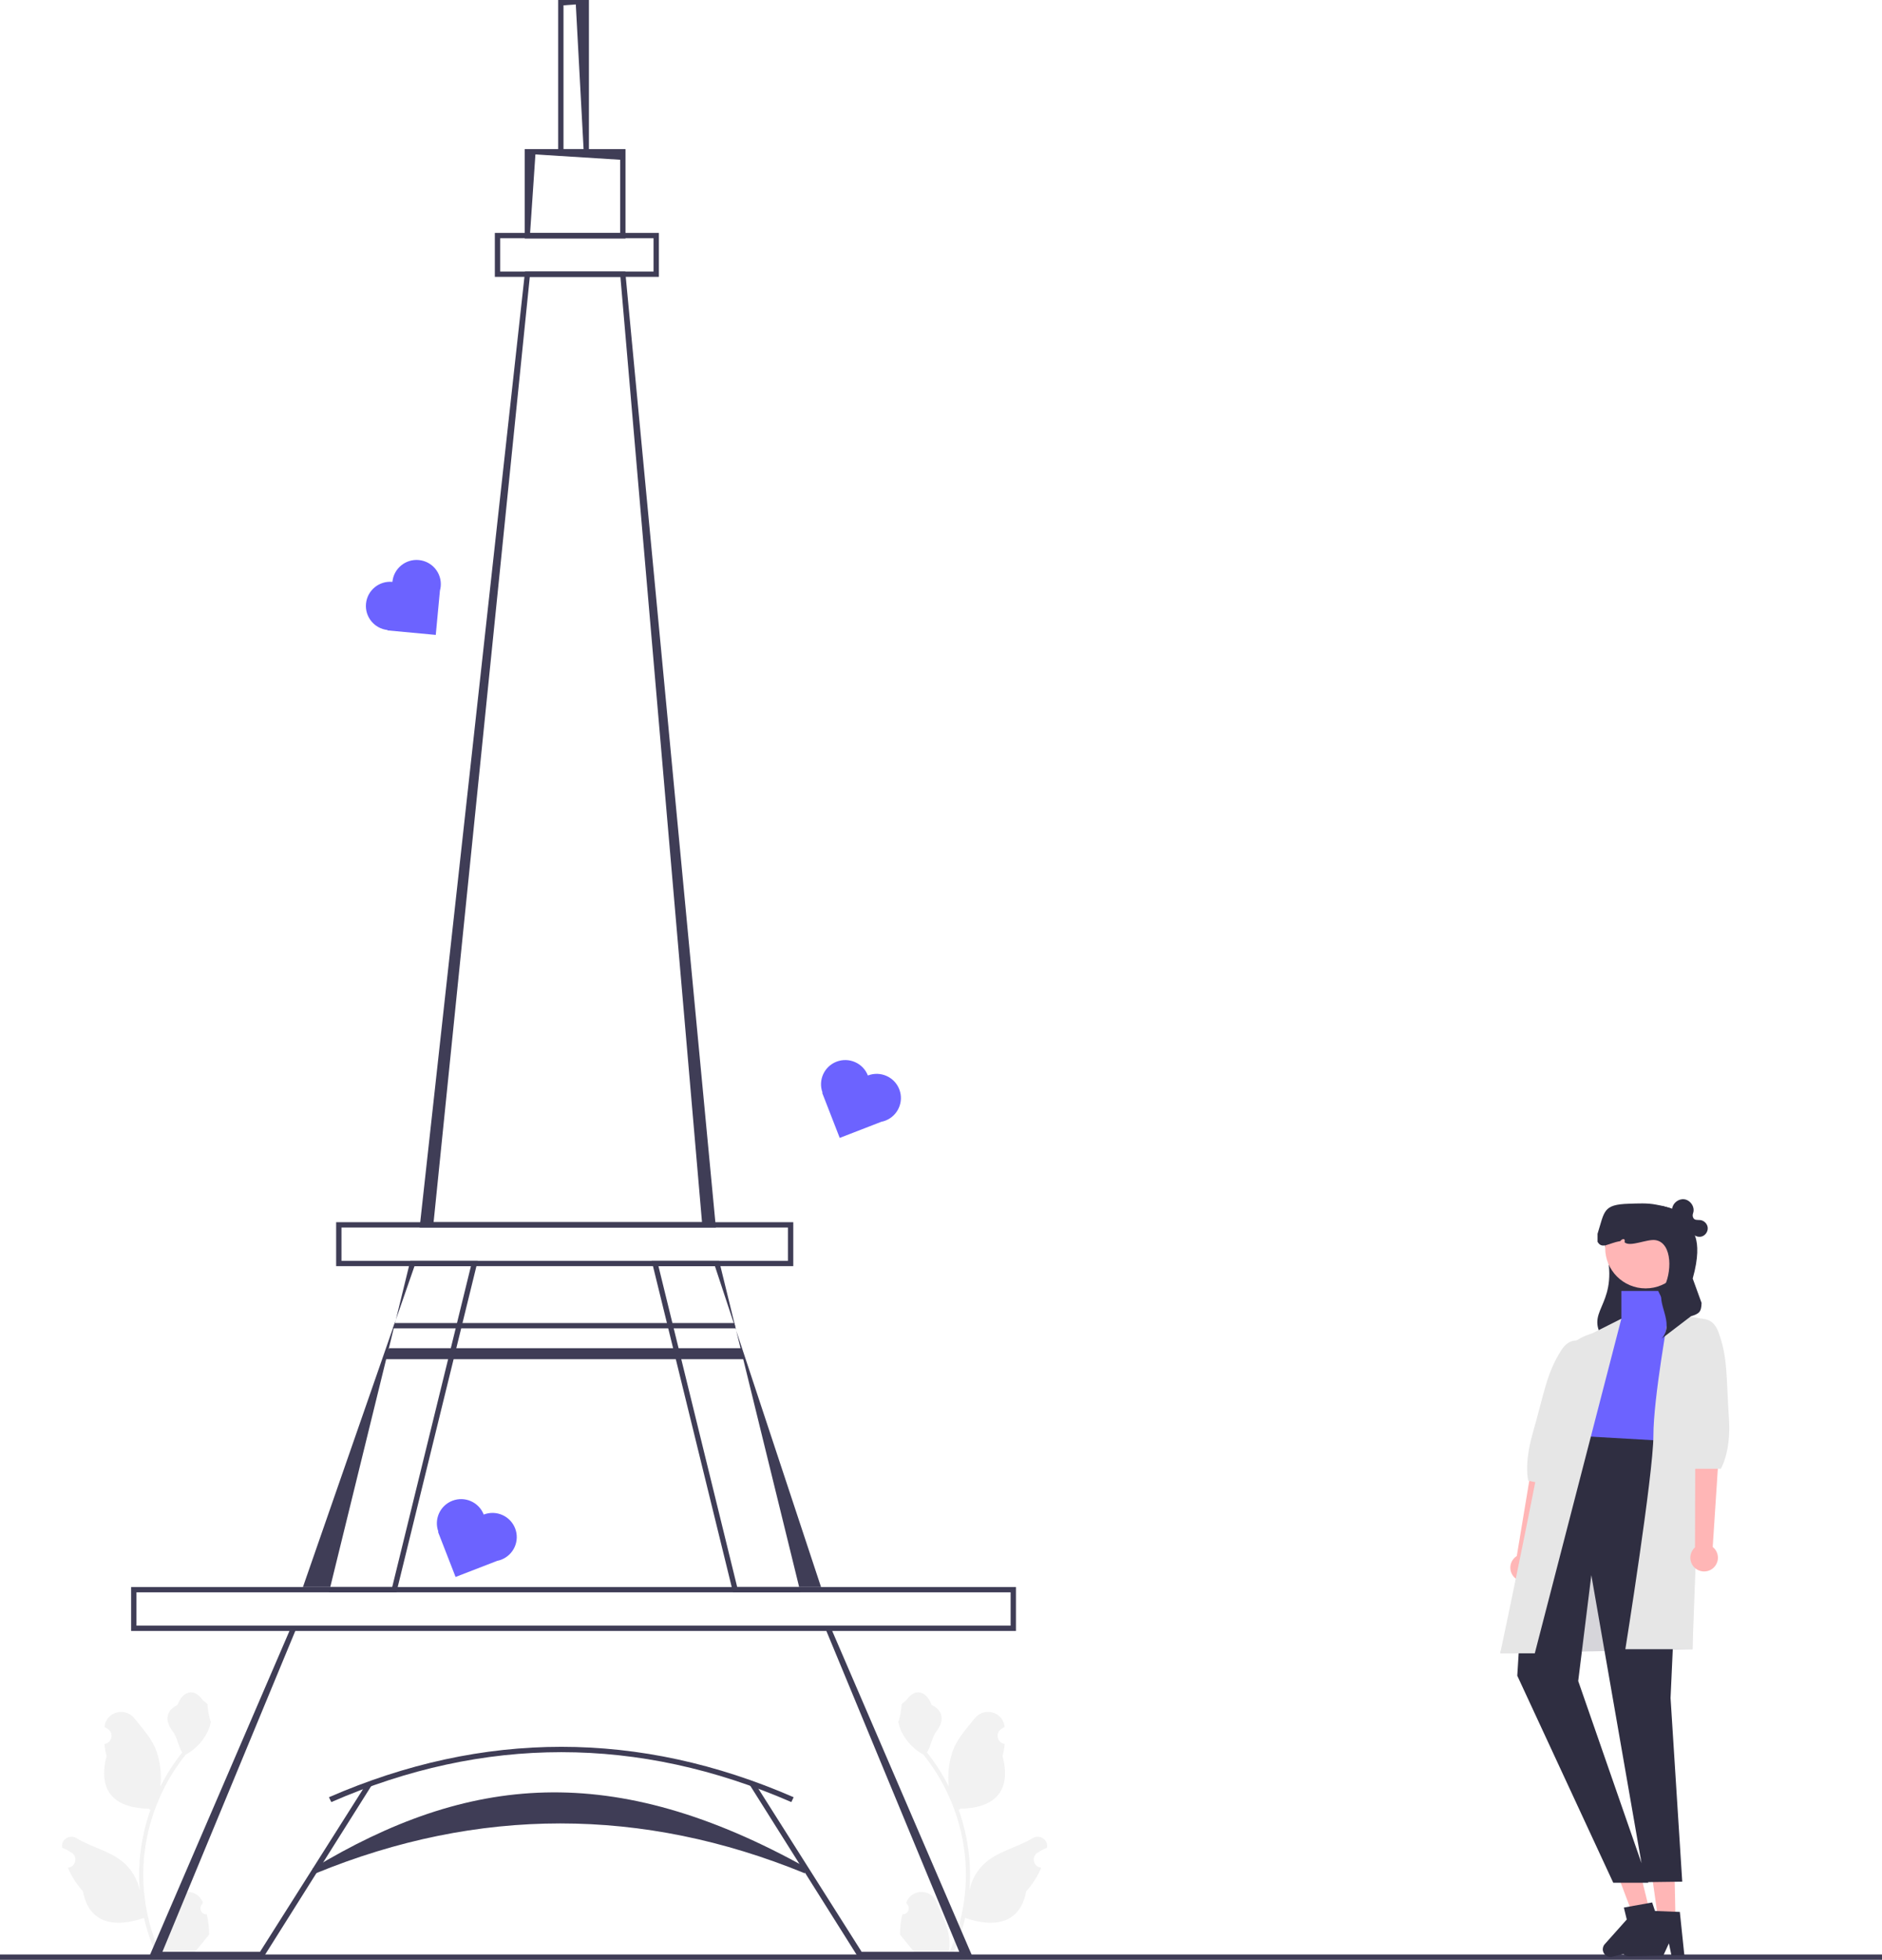 <svg width="344" height="358" viewBox="0 0 344 358" fill="none" xmlns="http://www.w3.org/2000/svg">
<g clip-path="url(#clip0_47_181)">
<path d="M164.944 349.693C165.951 349.756 166.508 348.508 165.746 347.781L165.67 347.481C165.68 347.457 165.69 347.433 165.7 347.409C166.719 344.987 170.171 345.004 171.181 347.429C172.078 349.581 173.219 351.737 173.5 354.013C173.626 355.018 173.57 356.041 173.346 357.027C175.447 352.453 176.552 347.458 176.552 342.435C176.552 341.173 176.483 339.91 176.341 338.651C176.225 337.622 176.064 336.598 175.856 335.584C174.732 330.102 172.297 324.881 168.786 320.521C167.098 319.601 165.69 318.163 164.839 316.439C164.534 315.817 164.295 315.149 164.181 314.467C164.373 314.493 164.906 311.576 164.761 311.397C165.028 310.992 165.508 310.791 165.8 310.395C167.254 308.43 169.258 308.773 170.304 311.444C172.538 312.568 172.56 314.433 171.189 316.226C170.316 317.366 170.197 318.91 169.431 320.131C169.51 320.232 169.592 320.329 169.671 320.429C171.115 322.276 172.363 324.26 173.416 326.344C173.119 324.028 173.558 321.237 174.307 319.437C175.159 317.387 176.757 315.661 178.164 313.889C179.854 311.76 183.32 312.689 183.617 315.387C183.62 315.414 183.623 315.44 183.626 315.466C183.417 315.583 183.212 315.708 183.012 315.84C181.871 316.592 182.266 318.355 183.617 318.563L183.648 318.568C183.572 319.318 183.443 320.062 183.254 320.794C185.059 327.752 181.162 330.287 175.598 330.401C175.475 330.463 175.355 330.526 175.233 330.586C175.796 332.168 176.247 333.791 176.581 335.437C176.88 336.89 177.088 338.359 177.204 339.835C177.349 341.697 177.336 343.568 177.179 345.427L177.188 345.361C177.588 343.314 178.703 341.402 180.322 340.077C182.734 338.102 186.141 337.375 188.742 335.787C189.995 335.023 191.599 336.011 191.381 337.458L191.37 337.527C190.983 337.684 190.605 337.867 190.24 338.071C190.031 338.188 189.826 338.313 189.626 338.445C188.485 339.197 188.879 340.96 190.231 341.168L190.262 341.172C190.284 341.176 190.303 341.179 190.325 341.182C189.66 342.755 188.734 344.215 187.575 345.474C186.447 351.548 181.599 352.125 176.414 350.356H176.41C175.844 352.817 175.015 355.222 173.951 357.514H165.164C165.132 357.417 165.104 357.316 165.076 357.219C165.888 357.269 166.707 357.222 167.507 357.074C166.855 356.277 166.203 355.473 165.551 354.676C165.535 354.66 165.523 354.644 165.51 354.629C165.18 354.221 164.846 353.816 164.515 353.407L164.515 353.407C164.494 352.154 164.645 350.905 164.944 349.693Z" fill="#F2F2F2"/>
<path d="M37.791 349.693C38.089 350.905 38.24 352.154 38.219 353.407L38.219 353.407C37.888 353.816 37.554 354.221 37.224 354.629C37.211 354.644 37.199 354.66 37.183 354.676C36.531 355.473 35.879 356.277 35.227 357.074C36.027 357.222 36.846 357.269 37.658 357.219C37.63 357.316 37.602 357.417 37.57 357.514H28.783C27.719 355.222 26.89 352.817 26.324 350.356H26.32C21.135 352.125 16.288 351.548 15.159 345.474C14 344.215 13.074 342.755 12.409 341.182C12.431 341.179 12.45 341.176 12.472 341.172L12.503 341.168C13.855 340.96 14.249 339.197 13.108 338.445C12.908 338.313 12.703 338.188 12.494 338.071C12.129 337.867 11.751 337.684 11.364 337.527L11.353 337.458C11.135 336.011 12.739 335.023 13.992 335.787C16.593 337.375 20 338.102 22.412 340.077C24.031 341.402 25.146 343.314 25.546 345.361L25.555 345.427C25.398 343.568 25.385 341.697 25.53 339.835C25.646 338.359 25.854 336.89 26.154 335.437C26.487 333.791 26.938 332.168 27.502 330.586C27.379 330.526 27.259 330.463 27.136 330.401C21.572 330.287 17.675 327.752 19.48 320.794C19.291 320.062 19.162 319.318 19.086 318.568L19.117 318.563C20.468 318.355 20.863 316.592 19.722 315.84C19.522 315.708 19.317 315.583 19.108 315.466C19.111 315.44 19.114 315.414 19.117 315.387C19.414 312.689 22.88 311.76 24.57 313.889C25.977 315.661 27.575 317.387 28.427 319.437C29.176 321.237 29.616 324.028 29.318 326.344C30.371 324.26 31.62 322.276 33.063 320.429C33.142 320.329 33.224 320.232 33.303 320.131C32.538 318.91 32.418 317.366 31.545 316.226C30.174 314.433 30.196 312.568 32.43 311.444C33.476 308.773 35.48 308.43 36.934 310.395C37.227 310.791 37.706 310.992 37.973 311.397C37.828 311.576 38.361 314.493 38.553 314.467C38.44 315.149 38.2 315.817 37.895 316.439C37.044 318.163 35.636 319.601 33.948 320.52C30.437 324.881 28.002 330.102 26.878 335.584C26.67 336.598 26.509 337.622 26.393 338.651C26.251 339.91 26.182 341.173 26.182 342.435C26.182 347.458 27.287 352.453 29.388 357.027C29.164 356.041 29.108 355.018 29.234 354.013C29.515 351.737 30.656 349.581 31.553 347.429C32.563 345.004 36.015 344.987 37.034 347.409C37.044 347.433 37.054 347.457 37.064 347.481L36.989 347.781C36.226 348.508 36.783 349.756 37.791 349.693Z" fill="#F2F2F2"/>
<path d="M130.849 224.233H76.704L76.763 223.693L95.966 49.602H114.286L114.328 50.043L130.849 224.233ZM79.255 223.26H128.315L113.399 50.575H96.839L79.255 223.26Z" fill="#3F3D56"/>
<path d="M144.997 231.288H61.442V223.26H144.997V231.288ZM62.417 230.316H144.022V224.233H62.417V230.316Z" fill="#3F3D56"/>
<path d="M120.434 50.575H90.45V42.546H120.434V50.575ZM91.426 49.602H119.459V43.518H91.426V49.602Z" fill="#3F3D56"/>
<path d="M134.568 243.056L146.071 289.9H150.07L134.568 243.056ZM146.071 289.9H134.744L123.144 242.652L122.905 241.68L120.354 231.287H130.677L134.115 241.68L134.437 242.652L134.568 243.056L134.471 242.652L134.232 241.68L131.443 230.315H119.116L121.905 241.68L122.144 242.652L133.983 290.872H146.31L146.071 289.9Z" fill="#3F3D56"/>
<path d="M72.149 241.68L71.808 242.652L55.375 289.9H60.368L71.968 242.652L72.207 241.68L72.349 241.101L72.149 241.68ZM74.996 230.315L72.349 241.101L75.762 231.287H86.08L83.53 241.68L83.291 242.652L71.691 289.9H60.368L60.129 290.872H72.456L84.295 242.652L84.534 241.68L87.323 230.315H74.996Z" fill="#3F3D56"/>
<path d="M177.791 357.514H156.852L136.952 325.912L137.848 325.529L157.495 356.542H175.336L150.928 297.635L151.824 297.251L177.791 357.514Z" fill="#3F3D56"/>
<path d="M48.17 357.514H27.232L53.199 297.251L54.095 297.635L29.688 356.542H47.528L67.175 325.529L68.071 325.912L48.17 357.514Z" fill="#3F3D56"/>
<path d="M185.701 297.929H23.968V289.901H185.701V297.929ZM24.943 296.957H184.726V290.873H24.943V296.957Z" fill="#3F3D56"/>
<path d="M147.083 342.191C117.442 330.053 87.384 330.053 57.743 342.191L57.155 341.332C85.457 324.265 111.918 321.341 147.671 341.332L147.083 342.191Z" fill="#3F3D56"/>
<path d="M144.64 329.187C116.743 317.031 88.453 317.031 60.556 329.187L60.128 328.303C88.309 316.023 116.887 316.023 145.068 328.303L144.64 329.187Z" fill="#3F3D56"/>
<path d="M134.471 242.652H71.808L72.149 241.68H134.232L134.471 242.652Z" fill="#3F3D56"/>
<path d="M135.968 248.287H70.14L71.115 246.278H135.48L135.968 248.287Z" fill="#3F3D56"/>
<path d="M114.33 43.567H95.915V27.238H114.33V43.567ZM96.89 42.595H113.355V29.182L97.865 28.21L96.89 42.595Z" fill="#3F3D56"/>
<path d="M107.645 28.21H102.024V0H107.645V28.21ZM102.999 27.238H106.67L105.248 0.805L102.999 0.972V27.238Z" fill="#3F3D56"/>
<path d="M158.636 196.462C157.75 194.186 155.181 193.058 152.898 193.941C150.637 194.816 149.506 197.336 150.346 199.595L150.28 199.621L153.488 207.861L161.094 204.918C161.346 204.869 161.596 204.798 161.844 204.703C164.126 203.819 165.259 201.259 164.373 198.983C163.487 196.708 160.918 195.579 158.636 196.462Z" fill="#6C63FF"/>
<path d="M88.419 276.666C87.533 274.391 84.965 273.262 82.682 274.145C80.421 275.02 79.29 277.54 80.129 279.799L80.063 279.825L83.271 288.065L90.878 285.123C91.129 285.073 91.38 285.002 91.627 284.907C93.91 284.024 95.042 281.463 94.156 279.187C93.27 276.912 90.702 275.783 88.419 276.666Z" fill="#6C63FF"/>
<path d="M71.726 106.292C69.288 106.064 67.127 107.849 66.898 110.28C66.672 112.687 68.427 114.823 70.829 115.084L70.823 115.155L79.651 115.98L80.413 107.882C80.481 107.636 80.53 107.381 80.555 107.117C80.783 104.687 78.993 102.532 76.555 102.304C74.117 102.076 71.955 103.862 71.726 106.292Z" fill="#6C63FF"/>
<path d="M344 357.028H0V358H344V357.028Z" fill="#3F3D56"/>
<path d="M312.141 224.218C312.06 223.534 311.463 222.945 310.776 222.871C310.274 222.818 309.662 222.977 309.446 222.335C309.366 222.099 309.39 221.842 309.472 221.607C309.863 220.488 308.976 219.207 307.832 219.07C306.804 218.947 305.757 219.772 305.64 220.798C305.34 220.668 305.025 220.577 304.705 220.517C303.752 220.26 302.756 220.161 301.764 220.208L299.984 220.291C299.875 220.269 299.767 220.251 299.659 220.235C295.587 219.651 292.334 223.549 293.392 227.512C296.258 238.24 289.923 239.03 292.669 243.957L305.738 241.726C307.919 241.821 308.587 249.177 308.599 247L309.066 230.479C309.353 229.459 309.533 228.514 309.612 227.637C309.671 227.545 309.726 227.45 309.772 227.349C310.025 226.794 309.99 226.1 309.664 225.6C310.074 225.909 310.641 226.018 311.128 225.845C311.779 225.614 312.222 224.903 312.141 224.218Z" fill="#2F2E41"/>
<path d="M277.245 284.238L280.323 265.686L284.948 265.234L280.453 284.679C280.771 285.028 280.996 285.469 281.076 285.969C281.296 287.34 280.36 288.629 278.985 288.849C277.61 289.068 276.317 288.134 276.096 286.764C275.932 285.738 276.415 284.758 277.245 284.238Z" fill="#FFB6B6"/>
<path d="M292.393 247.196C292.393 247.196 288.129 242.367 285.404 246.615C282.679 250.863 282.291 254.35 280.176 261.741C278.501 267.59 279.345 270.482 279.345 270.482L284.068 271.487L287.312 263.314L292.393 247.196Z" fill="#E6E6E6"/>
<path d="M301.535 349.127L298.482 349.868L294.098 338.225L298.602 337.131L301.535 349.127Z" fill="#FFB6B6"/>
<path d="M293.003 356.411C293.187 357.162 293.946 357.623 294.7 357.441L300.768 355.966L301.285 353.557L302.22 355.612L304.51 355.057L301.987 347.524L301.179 347.672L297.88 348.265L296.816 348.459L297.348 350.636L293.318 355.15C293.012 355.493 292.894 355.965 293.003 356.411Z" fill="#2F2E41"/>
<path d="M306.257 350.724L303.116 350.789L301.365 338.475L306 338.379L306.257 350.724Z" fill="#FFB6B6"/>
<path d="M296.345 355.993C296.362 356.766 297.003 357.38 297.778 357.365L304.022 357.235L305.05 354.995L305.517 357.203L307.873 357.156L307.047 349.257L306.225 349.226L302.876 349.094L301.796 349.053L301.842 351.294L296.927 354.83C296.553 355.099 296.335 355.534 296.345 355.993Z" fill="#2F2E41"/>
<path d="M309.359 301.257L274.218 302.01L280.861 279.707H309.359V301.257Z" fill="#D6D5DA"/>
<path d="M303.087 235.82H296.357V240.893L290.12 244.984L287.493 251.447L288.806 255.047L286.11 272.028L303.087 263.392L308.586 241.956L305.057 239.829L303.087 235.82Z" fill="#6C63FF"/>
<path d="M307.487 263.392L287.493 262.247L278.561 286.352L277.334 306.103L294.88 343.928H301.287L288.472 307.072L290.87 287.729L300.647 343.817L307.487 343.727L305.351 310.18L307.487 263.392Z" fill="#2F2E41"/>
<path d="M305.057 239.829C305.057 239.829 302.216 255.313 302.216 262.247C302.216 269.182 297.091 301.257 297.091 301.257H309.359L311.595 240.986L305.057 239.829Z" fill="#E6E6E6"/>
<path d="M291.002 243.583C291.002 243.583 284.433 245.133 283.894 252.047C283.354 258.96 274.218 302.01 274.218 302.01H280.537L296.357 240.893L291.002 243.583Z" fill="#E6E6E6"/>
<path d="M300.791 235.352C304.87 235.352 308.177 232.056 308.177 227.989C308.177 223.923 304.87 220.627 300.791 220.627C296.712 220.627 293.405 223.923 293.405 227.989C293.405 232.056 296.712 235.352 300.791 235.352Z" fill="#FFB6B6"/>
<path d="M309.82 282.661L309.87 263.856L314.363 262.671L313.058 282.582C313.428 282.876 313.721 283.275 313.88 283.756C314.318 285.074 313.602 286.496 312.28 286.933C310.958 287.369 309.531 286.655 309.093 285.337C308.765 284.351 309.085 283.307 309.82 282.661Z" fill="#FFB6B6"/>
<path d="M307.12 242.388C307.12 242.388 312.3 238.552 314.076 243.273C315.852 247.995 315.502 251.486 316.024 259.154C316.437 265.223 314.542 268.298 314.542 268.298H309.713L308.715 259.208L307.12 242.388Z" fill="#E6E6E6"/>
<path d="M309.4 233.552L311.022 238.015C310.967 239.645 310.633 239.959 309.071 240.445L303.715 244.537C306.292 241.602 302.469 237.982 304.01 235.399C305.634 232.678 305.753 227.059 302.619 226.539C301.068 226.282 297.936 227.866 296.945 226.929C297.138 226.212 296.612 226.161 296.145 226.726C294.074 227.033 292.828 228.295 292.005 226.835V225.377C293.307 221.251 292.98 220.03 297.711 219.889C299.394 219.839 301.075 219.728 302.727 220.056L304.067 220.323C306.667 221.05 307.822 222.062 308.809 224.358C308.809 224.358 311.58 225.81 309.4 233.552Z" fill="#2F2E41"/>
</g>
<defs>
<clipPath id="clip0_47_181">
<rect width="344" height="358" fill="white"/>
</clipPath>
</defs>
</svg>
